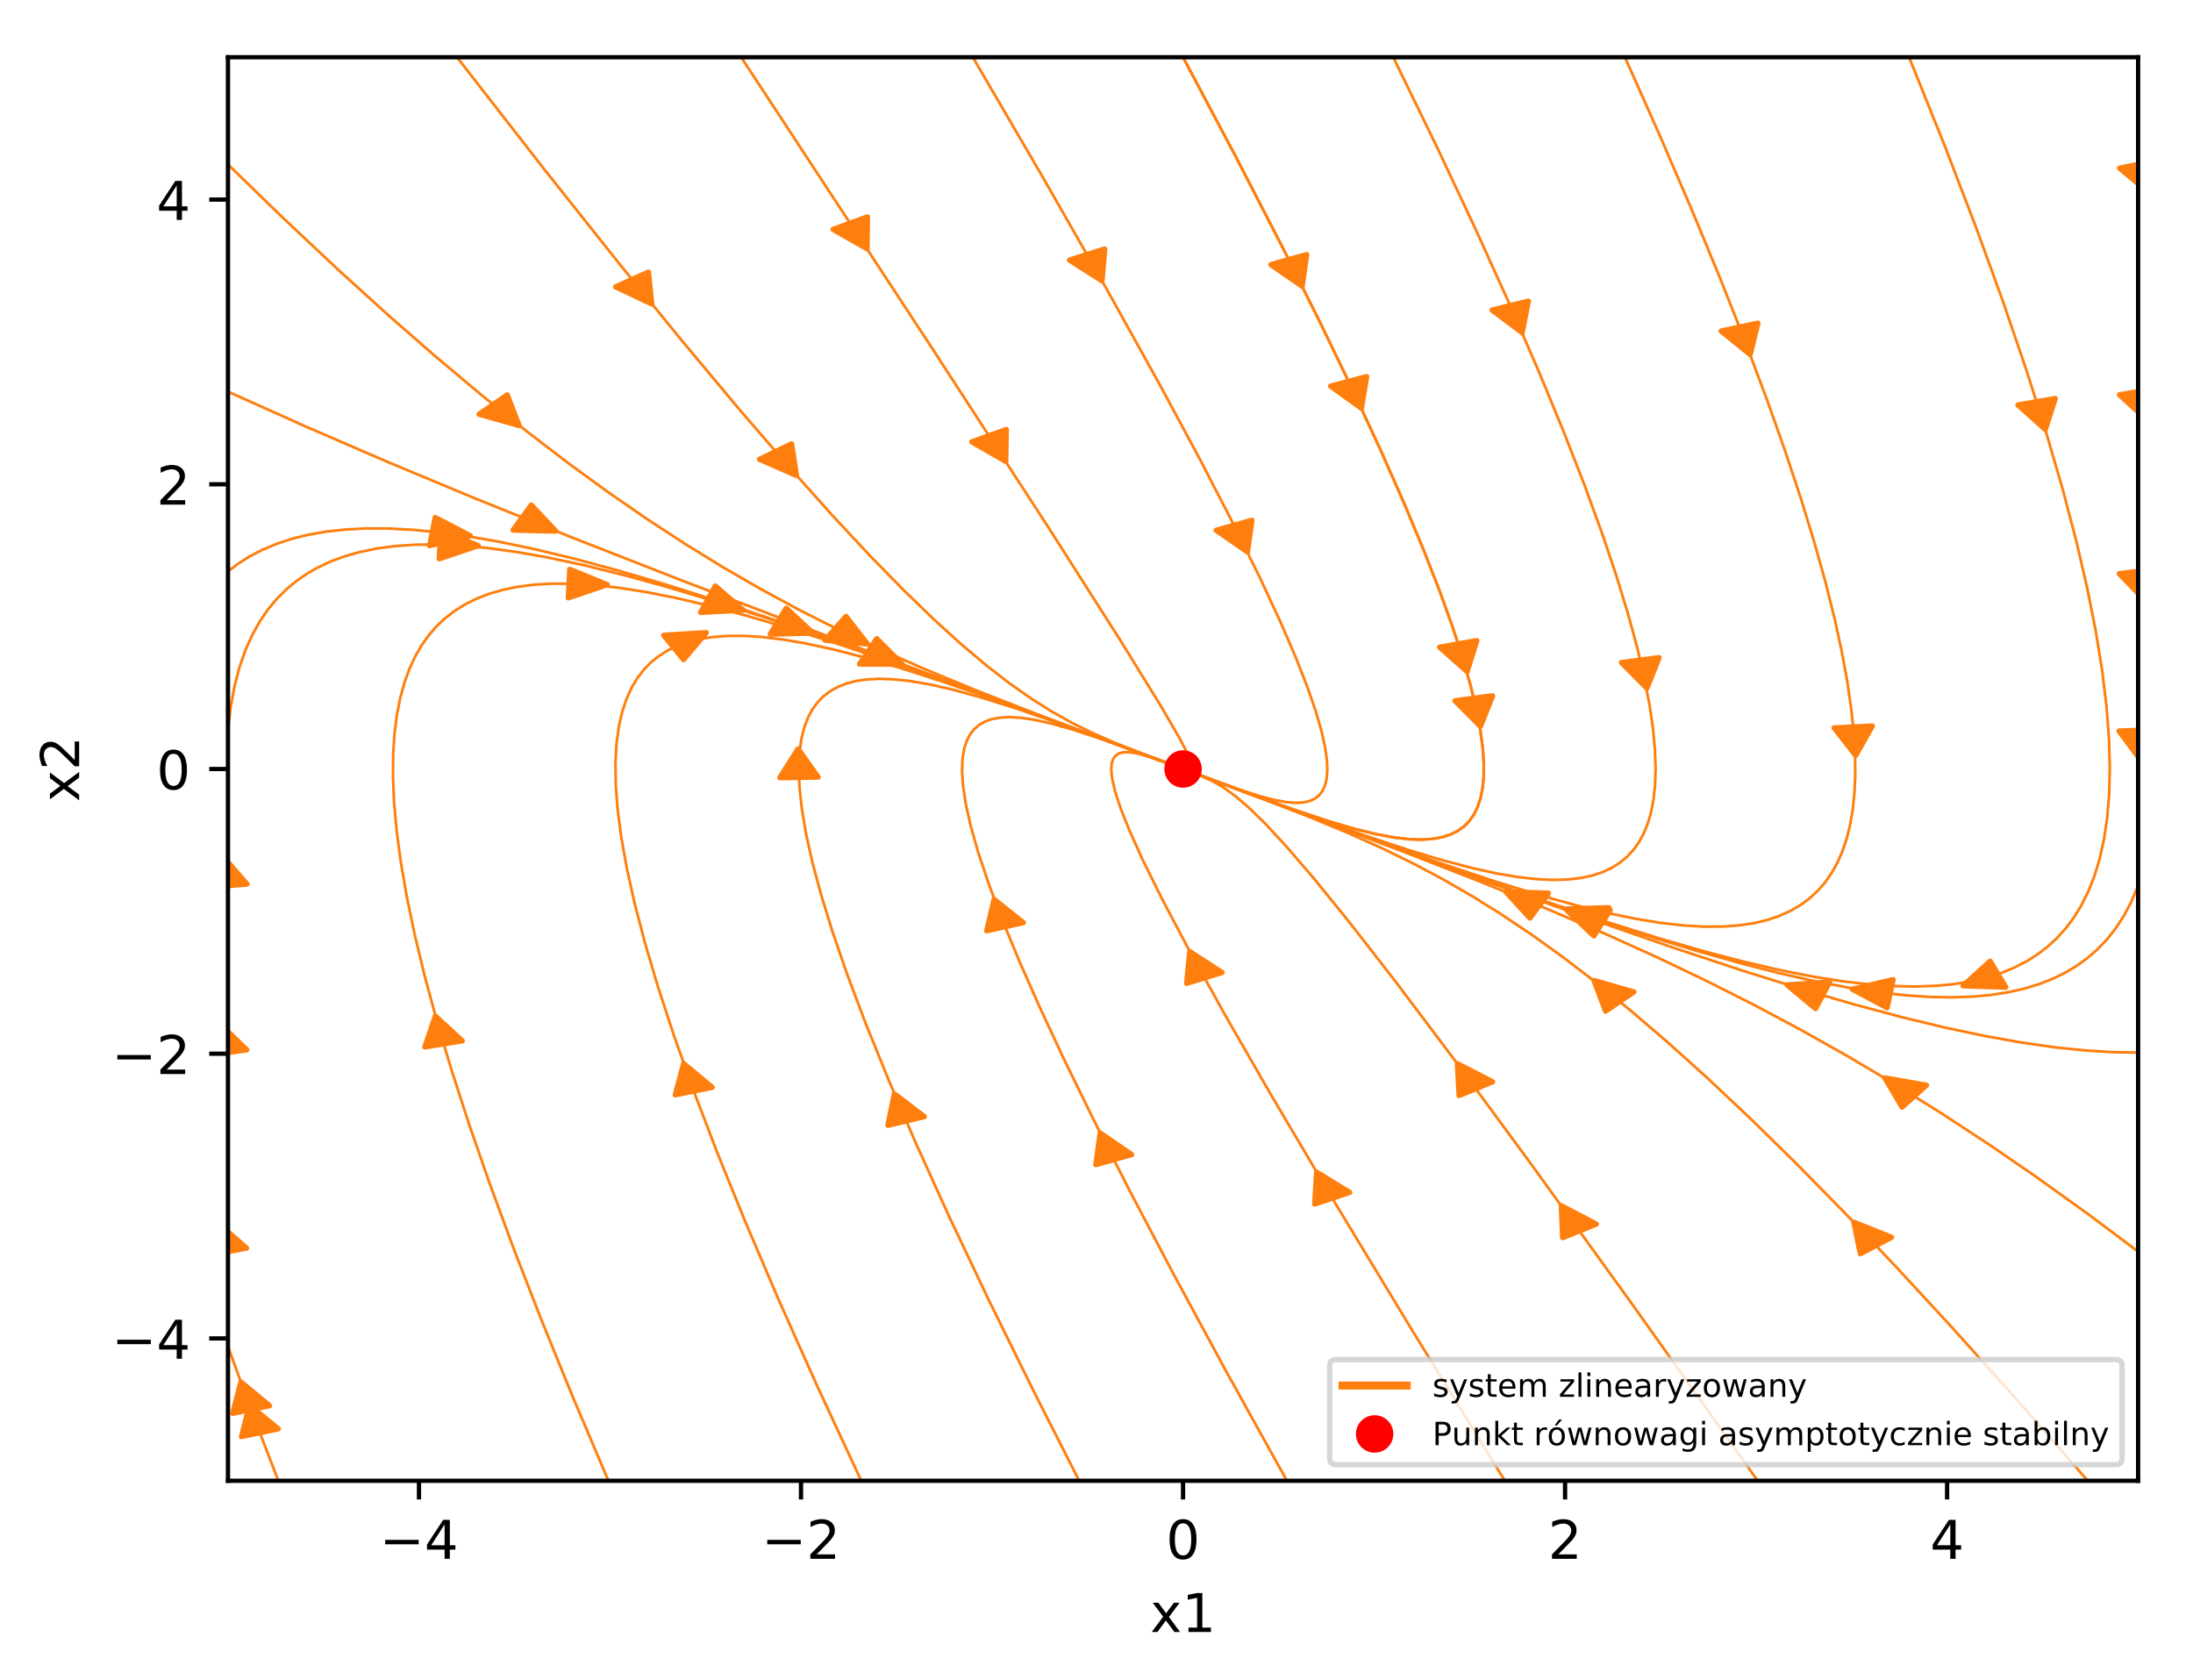 <?xml version="1.0" encoding="utf-8" standalone="no"?>
<!DOCTYPE svg PUBLIC "-//W3C//DTD SVG 1.1//EN"
  "http://www.w3.org/Graphics/SVG/1.1/DTD/svg11.dtd">
<!-- Created with matplotlib (http://matplotlib.org/) -->
<svg height="314pt" version="1.1" viewBox="0 0 410 314" width="410pt" xmlns="http://www.w3.org/2000/svg" xmlns:xlink="http://www.w3.org/1999/xlink">
 <defs>
  <style type="text/css">
*{stroke-linecap:butt;stroke-linejoin:round;}
  </style>
 </defs>
 <g id="figure_1">
  <g id="patch_1">
   <path d="M 0 314.368 
L 410.44 314.368 
L 410.44 0 
L 0 0 
z
" style="fill:#ffffff;"/>
  </g>
  <g id="axes_1">
   <g id="patch_2">
    <path d="M 42.62 276.812 
L 399.74 276.812 
L 399.74 10.7 
L 42.62 10.7 
z
" style="fill:#ffffff;"/>
   </g>
   <g id="patch_3">
    <path clip-path="url(#p0f5504960f)" d="M 243.456 53.511 
L 237.601 49.465 
L 240.927 48.533 
L 240.96 48.521 
L 240.961 48.524 
L 244.287 47.593 
z
" style="fill:#ff7f0e;stroke:#ff7f0e;stroke-linejoin:miter;"/>
   </g>
   <g id="patch_4">
    <path clip-path="url(#p0f5504960f)" d="M 274.291 125.548 
L 269.156 120.991 
L 272.612 120.375 
L 272.646 120.368 
L 272.647 120.369 
L 276.102 119.753 
z
" style="fill:#ff7f0e;stroke:#ff7f0e;stroke-linejoin:miter;"/>
   </g>
   <g id="patch_5">
    <path clip-path="url(#p0f5504960f)" d="M 284.578 62.184 
L 278.954 57.96 
L 282.329 57.133 
L 282.362 57.122 
L 282.363 57.124 
L 285.738 56.297 
z
" style="fill:#ff7f0e;stroke:#ff7f0e;stroke-linejoin:miter;"/>
   </g>
   <g id="patch_6">
    <path clip-path="url(#p0f5504960f)" d="M 307.897 128.646 
L 303.15 123.861 
L 306.65 123.405 
L 306.685 123.399 
L 306.685 123.401 
L 310.186 122.945 
z
" style="fill:#ff7f0e;stroke:#ff7f0e;stroke-linejoin:miter;"/>
   </g>
   <g id="patch_7">
    <path clip-path="url(#p0f5504960f)" d="M 327.205 66.263 
L 321.791 61.889 
L 325.205 61.154 
L 325.238 61.144 
L 325.239 61.147 
L 328.653 60.412 
z
" style="fill:#ff7f0e;stroke:#ff7f0e;stroke-linejoin:miter;"/>
   </g>
   <g id="patch_8">
    <path clip-path="url(#p0f5504960f)" d="M 346.939 141.214 
L 342.91 136.077 
L 346.456 135.904 
L 346.492 135.901 
L 346.492 135.902 
L 350.037 135.73 
z
" style="fill:#ff7f0e;stroke:#ff7f0e;stroke-linejoin:miter;"/>
   </g>
   <g id="patch_9">
    <path clip-path="url(#p0f5504960f)" d="M 382.391 80.285 
L 377.287 75.709 
L 380.747 75.106 
L 380.781 75.097 
L 380.781 75.1 
L 384.241 74.497 
z
" style="fill:#ff7f0e;stroke:#ff7f0e;stroke-linejoin:miter;"/>
   </g>
   <g id="patch_10">
    <path clip-path="url(#p0f5504960f)" d="M 367.016 184.287 
L 372.072 179.682 
L 373.526 182.098 
L 373.541 182.122 
L 373.541 182.122 
L 374.994 184.538 
z
" style="fill:#ff7f0e;stroke:#ff7f0e;stroke-linejoin:miter;"/>
   </g>
   <g id="patch_11">
    <path clip-path="url(#p0f5504960f)" d="M 401.603 35.88 
L 396.294 31.435 
L 399.725 30.745 
L 399.758 30.734 
L 399.759 30.738 
L 403.19 30.048 
z
" style="fill:#ff7f0e;stroke:#ff7f0e;stroke-linejoin:miter;"/>
   </g>
   <g id="patch_12">
    <path clip-path="url(#p0f5504960f)" d="M 401.313 78.409 
L 396.258 73.803 
L 399.724 73.22 
L 399.758 73.211 
L 399.759 73.214 
L 403.225 72.632 
z
" style="fill:#ff7f0e;stroke:#ff7f0e;stroke-linejoin:miter;"/>
   </g>
   <g id="patch_13">
    <path clip-path="url(#p0f5504960f)" d="M 400.875 112.07 
L 396.215 107.238 
L 399.723 106.818 
L 399.758 106.811 
L 399.758 106.813 
L 403.267 106.393 
z
" style="fill:#ff7f0e;stroke:#ff7f0e;stroke-linejoin:miter;"/>
   </g>
   <g id="patch_14">
    <path clip-path="url(#p0f5504960f)" d="M 400.049 141.861 
L 396.173 136.659 
L 399.723 136.544 
L 399.758 136.541 
L 399.758 136.543 
L 403.308 136.428 
z
" style="fill:#ff7f0e;stroke:#ff7f0e;stroke-linejoin:miter;"/>
   </g>
   <g id="patch_15">
    <path clip-path="url(#p0f5504960f)" d="M 346.311 184.929 
L 353.924 183.133 
L 353.369 185.748 
L 353.364 185.774 
L 353.363 185.774 
L 352.808 188.39 
z
" style="fill:#ff7f0e;stroke:#ff7f0e;stroke-linejoin:miter;"/>
   </g>
   <g id="patch_16">
    <path clip-path="url(#p0f5504960f)" d="M 292.796 169.94 
L 300.774 169.683 
L 299.324 172.1 
L 299.31 172.124 
L 299.309 172.124 
L 297.859 174.541 
z
" style="fill:#ff7f0e;stroke:#ff7f0e;stroke-linejoin:miter;"/>
   </g>
   <g id="patch_17">
    <path clip-path="url(#p0f5504960f)" d="M 334.103 184.114 
L 342.058 183.595 
L 340.752 186.058 
L 340.739 186.083 
L 340.739 186.082 
L 339.433 188.545 
z
" style="fill:#ff7f0e;stroke:#ff7f0e;stroke-linejoin:miter;"/>
   </g>
   <g id="patch_18">
    <path clip-path="url(#p0f5504960f)" d="M 293.057 170.274 
L 301.04 170.144 
L 299.521 172.537 
L 299.506 172.562 
L 299.506 172.561 
L 297.986 174.955 
z
" style="fill:#ff7f0e;stroke:#ff7f0e;stroke-linejoin:miter;"/>
   </g>
   <g id="patch_19">
    <path clip-path="url(#p0f5504960f)" d="M 352.399 201.512 
L 360.174 202.871 
L 357.9 204.906 
L 357.878 204.927 
L 357.877 204.927 
L 355.604 206.962 
z
" style="fill:#ff7f0e;stroke:#ff7f0e;stroke-linejoin:miter;"/>
   </g>
   <g id="patch_20">
    <path clip-path="url(#p0f5504960f)" d="M 281.522 166.704 
L 289.5 166.968 
L 287.771 169.281 
L 287.754 169.305 
L 287.754 169.305 
L 286.026 171.618 
z
" style="fill:#ff7f0e;stroke:#ff7f0e;stroke-linejoin:miter;"/>
   </g>
   <g id="patch_21">
    <path clip-path="url(#p0f5504960f)" d="M 346.604 228.491 
L 353.644 231.3 
L 350.743 232.829 
L 350.715 232.845 
L 350.714 232.844 
L 347.813 234.373 
z
" style="fill:#ff7f0e;stroke:#ff7f0e;stroke-linejoin:miter;"/>
   </g>
   <g id="patch_22">
    <path clip-path="url(#p0f5504960f)" d="M 298.011 183.292 
L 305.461 185.435 
L 302.834 187.218 
L 302.808 187.236 
L 302.808 187.236 
L 300.181 189.019 
z
" style="fill:#ff7f0e;stroke:#ff7f0e;stroke-linejoin:miter;"/>
   </g>
   <g id="patch_23">
    <path clip-path="url(#p0f5504960f)" d="M 291.915 225.409 
L 298.443 228.836 
L 295.314 230.09 
L 295.283 230.104 
L 295.282 230.103 
L 292.153 231.357 
z
" style="fill:#ff7f0e;stroke:#ff7f0e;stroke-linejoin:miter;"/>
   </g>
   <g id="patch_24">
    <path clip-path="url(#p0f5504960f)" d="M 272.478 198.855 
L 279.051 202.233 
L 275.939 203.51 
L 275.908 203.524 
L 275.907 203.523 
L 272.795 204.8 
z
" style="fill:#ff7f0e;stroke:#ff7f0e;stroke-linejoin:miter;"/>
   </g>
   <g id="patch_25">
    <path clip-path="url(#p0f5504960f)" d="M 246.155 219.127 
L 252.325 222.905 
L 249.079 223.983 
L 249.048 223.995 
L 249.046 223.994 
L 245.801 225.072 
z
" style="fill:#ff7f0e;stroke:#ff7f0e;stroke-linejoin:miter;"/>
   </g>
   <g id="patch_26">
    <path clip-path="url(#p0f5504960f)" d="M 222.439 177.889 
L 228.461 181.797 
L 225.176 182.805 
L 225.143 182.816 
L 225.143 182.815 
L 221.857 183.824 
z
" style="fill:#ff7f0e;stroke:#ff7f0e;stroke-linejoin:miter;"/>
   </g>
   <g id="patch_27">
    <path clip-path="url(#p0f5504960f)" d="M 205.689 211.804 
L 211.559 215.838 
L 208.236 216.777 
L 208.204 216.788 
L 208.203 216.786 
L 204.88 217.724 
z
" style="fill:#ff7f0e;stroke:#ff7f0e;stroke-linejoin:miter;"/>
   </g>
   <g id="patch_28">
    <path clip-path="url(#p0f5504960f)" d="M 185.861 168.136 
L 191.321 172.478 
L 187.915 173.233 
L 187.881 173.242 
L 187.881 173.241 
L 184.475 173.996 
z
" style="fill:#ff7f0e;stroke:#ff7f0e;stroke-linejoin:miter;"/>
   </g>
   <g id="patch_29">
    <path clip-path="url(#p0f5504960f)" d="M 167.212 204.489 
L 172.803 208.738 
L 169.421 209.55 
L 169.388 209.561 
L 169.387 209.559 
L 166.005 210.371 
z
" style="fill:#ff7f0e;stroke:#ff7f0e;stroke-linejoin:miter;"/>
   </g>
   <g id="patch_30">
    <path clip-path="url(#p0f5504960f)" d="M 149.208 140.004 
L 152.94 145.264 
L 149.387 145.324 
L 149.352 145.325 
L 149.352 145.325 
L 145.799 145.385 
z
" style="fill:#ff7f0e;stroke:#ff7f0e;stroke-linejoin:miter;"/>
   </g>
   <g id="patch_31">
    <path clip-path="url(#p0f5504960f)" d="M 127.816 198.834 
L 133.144 203.267 
L 129.717 203.965 
L 129.683 203.974 
L 129.682 203.972 
L 126.255 204.67 
z
" style="fill:#ff7f0e;stroke:#ff7f0e;stroke-linejoin:miter;"/>
   </g>
   <g id="patch_32">
    <path clip-path="url(#p0f5504960f)" d="M 132.044 118.266 
L 127.8 123.307 
L 125.952 121.045 
L 125.933 121.023 
L 125.933 121.023 
L 124.086 118.761 
z
" style="fill:#ff7f0e;stroke:#ff7f0e;stroke-linejoin:miter;"/>
   </g>
   <g id="patch_33">
    <path clip-path="url(#p0f5504960f)" d="M 81.397 189.948 
L 86.416 194.575 
L 82.946 195.143 
L 82.912 195.151 
L 82.911 195.149 
L 79.44 195.717 
z
" style="fill:#ff7f0e;stroke:#ff7f0e;stroke-linejoin:miter;"/>
   </g>
   <g id="patch_34">
    <path clip-path="url(#p0f5504960f)" d="M 113.528 109.295 
L 106.261 111.762 
L 106.389 109.116 
L 106.39 109.089 
L 106.391 109.089 
L 106.519 106.443 
z
" style="fill:#ff7f0e;stroke:#ff7f0e;stroke-linejoin:miter;"/>
   </g>
   <g id="patch_35">
    <path clip-path="url(#p0f5504960f)" d="M 46.656 262.71 
L 52.026 267.114 
L 48.605 267.83 
L 48.572 267.842 
L 48.571 267.838 
L 45.15 268.554 
z
" style="fill:#ff7f0e;stroke:#ff7f0e;stroke-linejoin:miter;"/>
   </g>
   <g id="patch_36">
    <path clip-path="url(#p0f5504960f)" d="M 45.044 258.365 
L 50.393 262.783 
L 46.969 263.49 
L 46.936 263.502 
L 46.934 263.498 
L 43.51 264.205 
z
" style="fill:#ff7f0e;stroke:#ff7f0e;stroke-linejoin:miter;"/>
   </g>
   <g id="patch_37">
    <path clip-path="url(#p0f5504960f)" d="M 40.891 228.803 
L 46.084 233.323 
L 42.636 233.963 
L 42.603 233.973 
L 42.602 233.97 
L 39.154 234.611 
z
" style="fill:#ff7f0e;stroke:#ff7f0e;stroke-linejoin:miter;"/>
   </g>
   <g id="patch_38">
    <path clip-path="url(#p0f5504960f)" d="M 41.24 191.546 
L 46.124 196.254 
L 42.637 196.765 
L 42.603 196.773 
L 42.602 196.77 
L 39.116 197.282 
z
" style="fill:#ff7f0e;stroke:#ff7f0e;stroke-linejoin:miter;"/>
   </g>
   <g id="patch_39">
    <path clip-path="url(#p0f5504960f)" d="M 41.82 160.279 
L 46.169 165.27 
L 42.638 165.566 
L 42.603 165.571 
L 42.602 165.569 
L 39.071 165.865 
z
" style="fill:#ff7f0e;stroke:#ff7f0e;stroke-linejoin:miter;"/>
   </g>
   <g id="patch_40">
    <path clip-path="url(#p0f5504960f)" d="M 89.399 101.999 
L 82.129 104.461 
L 82.261 101.815 
L 82.261 101.788 
L 82.262 101.788 
L 82.394 99.142 
z
" style="fill:#ff7f0e;stroke:#ff7f0e;stroke-linejoin:miter;"/>
   </g>
   <g id="patch_41">
    <path clip-path="url(#p0f5504960f)" d="M 138.96 114.06 
L 130.994 114.476 
L 132.357 112.031 
L 132.37 112.006 
L 132.37 112.006 
L 133.734 109.561 
z
" style="fill:#ff7f0e;stroke:#ff7f0e;stroke-linejoin:miter;"/>
   </g>
   <g id="patch_42">
    <path clip-path="url(#p0f5504960f)" d="M 87.918 100.15 
L 80.332 102.008 
L 80.849 99.388 
L 80.854 99.362 
L 80.854 99.362 
L 81.371 96.742 
z
" style="fill:#ff7f0e;stroke:#ff7f0e;stroke-linejoin:miter;"/>
   </g>
   <g id="patch_43">
    <path clip-path="url(#p0f5504960f)" d="M 151.991 118.346 
L 144.01 118.542 
L 145.494 116.136 
L 145.509 116.111 
L 145.509 116.111 
L 146.993 113.706 
z
" style="fill:#ff7f0e;stroke:#ff7f0e;stroke-linejoin:miter;"/>
   </g>
   <g id="patch_44">
    <path clip-path="url(#p0f5504960f)" d="M 103.911 99.285 
L 95.93 99.093 
L 97.621 96.765 
L 97.637 96.741 
L 97.638 96.741 
L 99.328 94.412 
z
" style="fill:#ff7f0e;stroke:#ff7f0e;stroke-linejoin:miter;"/>
   </g>
   <g id="patch_45">
    <path clip-path="url(#p0f5504960f)" d="M 168.684 124.168 
L 160.698 124.146 
L 162.299 121.782 
L 162.315 121.758 
L 162.315 121.758 
L 163.916 119.394 
z
" style="fill:#ff7f0e;stroke:#ff7f0e;stroke-linejoin:miter;"/>
   </g>
   <g id="patch_46">
    <path clip-path="url(#p0f5504960f)" d="M 97.039 79.547 
L 89.574 77.433 
L 92.189 75.64 
L 92.214 75.621 
L 92.215 75.622 
L 94.83 73.829 
z
" style="fill:#ff7f0e;stroke:#ff7f0e;stroke-linejoin:miter;"/>
   </g>
   <g id="patch_47">
    <path clip-path="url(#p0f5504960f)" d="M 162.172 120.38 
L 154.243 119.676 
L 156.196 117.465 
L 156.215 117.442 
L 156.216 117.442 
L 158.169 115.231 
z
" style="fill:#ff7f0e;stroke:#ff7f0e;stroke-linejoin:miter;"/>
   </g>
   <g id="patch_48">
    <path clip-path="url(#p0f5504960f)" d="M 121.851 56.812 
L 115.106 53.627 
L 118.149 52.26 
L 118.178 52.245 
L 118.179 52.246 
L 121.223 50.88 
z
" style="fill:#ff7f0e;stroke:#ff7f0e;stroke-linejoin:miter;"/>
   </g>
   <g id="patch_49">
    <path clip-path="url(#p0f5504960f)" d="M 148.89 88.882 
L 142.006 85.866 
L 144.987 84.425 
L 145.016 84.409 
L 145.017 84.41 
L 147.998 82.969 
z
" style="fill:#ff7f0e;stroke:#ff7f0e;stroke-linejoin:miter;"/>
   </g>
   <g id="patch_50">
    <path clip-path="url(#p0f5504960f)" d="M 162.097 46.497 
L 155.753 42.884 
L 158.945 41.721 
L 158.976 41.707 
L 158.977 41.709 
L 162.17 40.547 
z
" style="fill:#ff7f0e;stroke:#ff7f0e;stroke-linejoin:miter;"/>
   </g>
   <g id="patch_51">
    <path clip-path="url(#p0f5504960f)" d="M 188.025 86.238 
L 181.7 82.607 
L 184.898 81.453 
L 184.93 81.44 
L 184.931 81.442 
L 188.129 80.289 
z
" style="fill:#ff7f0e;stroke:#ff7f0e;stroke-linejoin:miter;"/>
   </g>
   <g id="patch_52">
    <path clip-path="url(#p0f5504960f)" d="M 206.027 52.483 
L 199.955 48.618 
L 203.228 47.587 
L 203.26 47.574 
L 203.261 47.576 
L 206.534 46.545 
z
" style="fill:#ff7f0e;stroke:#ff7f0e;stroke-linejoin:miter;"/>
   </g>
   <g id="patch_53">
    <path clip-path="url(#p0f5504960f)" d="M 233.226 103.177 
L 227.372 99.13 
L 230.698 98.199 
L 230.731 98.188 
L 230.732 98.189 
L 234.058 97.259 
z
" style="fill:#ff7f0e;stroke:#ff7f0e;stroke-linejoin:miter;"/>
   </g>
   <g id="patch_54">
    <path clip-path="url(#p0f5504960f)" d="M 254.523 76.315 
L 248.775 72.184 
L 252.125 71.302 
L 252.157 71.291 
L 252.158 71.293 
L 255.508 70.41 
z
" style="fill:#ff7f0e;stroke:#ff7f0e;stroke-linejoin:miter;"/>
   </g>
   <g id="patch_55">
    <path clip-path="url(#p0f5504960f)" d="M 276.783 135.777 
L 272.022 130.999 
L 275.522 130.538 
L 275.557 130.533 
L 275.557 130.533 
L 279.056 130.072 
z
" style="fill:#ff7f0e;stroke:#ff7f0e;stroke-linejoin:miter;"/>
   </g>
   <g id="matplotlib.axis_1">
    <g id="xtick_1">
     <g id="line2d_1">
      <defs>
       <path d="M 0 0 
L 0 3.5 
" id="mf9d255f451" style="stroke:#000000;stroke-width:0.8;"/>
      </defs>
      <g>
       <use style="stroke:#000000;stroke-width:0.8;" x="78.332" xlink:href="#mf9d255f451" y="276.812"/>
      </g>
     </g>
     <g id="text_1">
      <!-- −4 -->
      <defs>
       <path d="M 10.594 35.5 
L 73.188 35.5 
L 73.188 27.203 
L 10.594 27.203 
z
" id="DejaVuSans-2212"/>
       <path d="M 37.797 64.312 
L 12.891 25.391 
L 37.797 25.391 
z
M 35.203 72.906 
L 47.609 72.906 
L 47.609 25.391 
L 58.016 25.391 
L 58.016 17.188 
L 47.609 17.188 
L 47.609 0 
L 37.797 0 
L 37.797 17.188 
L 4.891 17.188 
L 4.891 26.703 
z
" id="DejaVuSans-34"/>
      </defs>
      <g transform="translate(70.961 291.41)scale(0.1 -0.1)">
       <use xlink:href="#DejaVuSans-2212"/>
       <use x="83.789" xlink:href="#DejaVuSans-34"/>
      </g>
     </g>
    </g>
    <g id="xtick_2">
     <g id="line2d_2">
      <g>
       <use style="stroke:#000000;stroke-width:0.8;" x="149.756" xlink:href="#mf9d255f451" y="276.812"/>
      </g>
     </g>
     <g id="text_2">
      <!-- −2 -->
      <defs>
       <path d="M 19.188 8.297 
L 53.609 8.297 
L 53.609 0 
L 7.328 0 
L 7.328 8.297 
Q 12.938 14.109 22.625 23.891 
Q 32.328 33.688 34.812 36.531 
Q 39.547 41.844 41.422 45.531 
Q 43.312 49.219 43.312 52.781 
Q 43.312 58.594 39.234 62.25 
Q 35.156 65.922 28.609 65.922 
Q 23.969 65.922 18.812 64.312 
Q 13.672 62.703 7.812 59.422 
L 7.812 69.391 
Q 13.766 71.781 18.938 73 
Q 24.125 74.219 28.422 74.219 
Q 39.75 74.219 46.484 68.547 
Q 53.219 62.891 53.219 53.422 
Q 53.219 48.922 51.531 44.891 
Q 49.859 40.875 45.406 35.406 
Q 44.188 33.984 37.641 27.219 
Q 31.109 20.453 19.188 8.297 
" id="DejaVuSans-32"/>
      </defs>
      <g transform="translate(142.385 291.41)scale(0.1 -0.1)">
       <use xlink:href="#DejaVuSans-2212"/>
       <use x="83.789" xlink:href="#DejaVuSans-32"/>
      </g>
     </g>
    </g>
    <g id="xtick_3">
     <g id="line2d_3">
      <g>
       <use style="stroke:#000000;stroke-width:0.8;" x="221.18" xlink:href="#mf9d255f451" y="276.812"/>
      </g>
     </g>
     <g id="text_3">
      <!-- 0 -->
      <defs>
       <path d="M 31.781 66.406 
Q 24.172 66.406 20.328 58.906 
Q 16.5 51.422 16.5 36.375 
Q 16.5 21.391 20.328 13.891 
Q 24.172 6.391 31.781 6.391 
Q 39.453 6.391 43.281 13.891 
Q 47.125 21.391 47.125 36.375 
Q 47.125 51.422 43.281 58.906 
Q 39.453 66.406 31.781 66.406 
M 31.781 74.219 
Q 44.047 74.219 50.516 64.516 
Q 56.984 54.828 56.984 36.375 
Q 56.984 17.969 50.516 8.266 
Q 44.047 -1.422 31.781 -1.422 
Q 19.531 -1.422 13.062 8.266 
Q 6.594 17.969 6.594 36.375 
Q 6.594 54.828 13.062 64.516 
Q 19.531 74.219 31.781 74.219 
" id="DejaVuSans-30"/>
      </defs>
      <g transform="translate(217.999 291.41)scale(0.1 -0.1)">
       <use xlink:href="#DejaVuSans-30"/>
      </g>
     </g>
    </g>
    <g id="xtick_4">
     <g id="line2d_4">
      <g>
       <use style="stroke:#000000;stroke-width:0.8;" x="292.604" xlink:href="#mf9d255f451" y="276.812"/>
      </g>
     </g>
     <g id="text_4">
      <!-- 2 -->
      <g transform="translate(289.423 291.41)scale(0.1 -0.1)">
       <use xlink:href="#DejaVuSans-32"/>
      </g>
     </g>
    </g>
    <g id="xtick_5">
     <g id="line2d_5">
      <g>
       <use style="stroke:#000000;stroke-width:0.8;" x="364.028" xlink:href="#mf9d255f451" y="276.812"/>
      </g>
     </g>
     <g id="text_5">
      <!-- 4 -->
      <g transform="translate(360.847 291.41)scale(0.1 -0.1)">
       <use xlink:href="#DejaVuSans-34"/>
      </g>
     </g>
    </g>
    <g id="text_6">
     <!-- x1 -->
     <defs>
      <path d="M 54.891 54.688 
L 35.109 28.078 
L 55.906 0 
L 45.312 0 
L 29.391 21.484 
L 13.484 0 
L 2.875 0 
L 24.125 28.609 
L 4.688 54.688 
L 15.281 54.688 
L 29.781 35.203 
L 44.281 54.688 
z
" id="DejaVuSans-78"/>
      <path d="M 12.406 8.297 
L 28.516 8.297 
L 28.516 63.922 
L 10.984 60.406 
L 10.984 69.391 
L 28.422 72.906 
L 38.281 72.906 
L 38.281 8.297 
L 54.391 8.297 
L 54.391 0 
L 12.406 0 
z
" id="DejaVuSans-31"/>
     </defs>
     <g transform="translate(215.04 305.089)scale(0.1 -0.1)">
      <use xlink:href="#DejaVuSans-78"/>
      <use x="59.18" xlink:href="#DejaVuSans-31"/>
     </g>
    </g>
   </g>
   <g id="matplotlib.axis_2">
    <g id="ytick_1">
     <g id="line2d_6">
      <defs>
       <path d="M 0 0 
L -3.5 0 
" id="m2db01317f4" style="stroke:#000000;stroke-width:0.8;"/>
      </defs>
      <g>
       <use style="stroke:#000000;stroke-width:0.8;" x="42.62" xlink:href="#m2db01317f4" y="250.201"/>
      </g>
     </g>
     <g id="text_7">
      <!-- −4 -->
      <g transform="translate(20.878 254)scale(0.1 -0.1)">
       <use xlink:href="#DejaVuSans-2212"/>
       <use x="83.789" xlink:href="#DejaVuSans-34"/>
      </g>
     </g>
    </g>
    <g id="ytick_2">
     <g id="line2d_7">
      <g>
       <use style="stroke:#000000;stroke-width:0.8;" x="42.62" xlink:href="#m2db01317f4" y="196.978"/>
      </g>
     </g>
     <g id="text_8">
      <!-- −2 -->
      <g transform="translate(20.878 200.778)scale(0.1 -0.1)">
       <use xlink:href="#DejaVuSans-2212"/>
       <use x="83.789" xlink:href="#DejaVuSans-32"/>
      </g>
     </g>
    </g>
    <g id="ytick_3">
     <g id="line2d_8">
      <g>
       <use style="stroke:#000000;stroke-width:0.8;" x="42.62" xlink:href="#m2db01317f4" y="143.756"/>
      </g>
     </g>
     <g id="text_9">
      <!-- 0 -->
      <g transform="translate(29.258 147.555)scale(0.1 -0.1)">
       <use xlink:href="#DejaVuSans-30"/>
      </g>
     </g>
    </g>
    <g id="ytick_4">
     <g id="line2d_9">
      <g>
       <use style="stroke:#000000;stroke-width:0.8;" x="42.62" xlink:href="#m2db01317f4" y="90.534"/>
      </g>
     </g>
     <g id="text_10">
      <!-- 2 -->
      <g transform="translate(29.258 94.333)scale(0.1 -0.1)">
       <use xlink:href="#DejaVuSans-32"/>
      </g>
     </g>
    </g>
    <g id="ytick_5">
     <g id="line2d_10">
      <g>
       <use style="stroke:#000000;stroke-width:0.8;" x="42.62" xlink:href="#m2db01317f4" y="37.311"/>
      </g>
     </g>
     <g id="text_11">
      <!-- 4 -->
      <g transform="translate(29.258 41.11)scale(0.1 -0.1)">
       <use xlink:href="#DejaVuSans-34"/>
      </g>
     </g>
    </g>
    <g id="text_12">
     <!-- x2 -->
     <g transform="translate(14.798 149.897)rotate(-90)scale(0.1 -0.1)">
      <use xlink:href="#DejaVuSans-78"/>
      <use x="59.18" xlink:href="#DejaVuSans-32"/>
     </g>
    </g>
   </g>
   <g id="line2d_11">
    <path clip-path="url(#p0f5504960f)" d="M 221.18 10.7 
L 231.123 29.45 
L 239.648 45.971 
L 246.923 60.517 
L 253.099 73.316 
L 258.309 84.567 
L 262.668 94.448 
L 266.282 103.118 
L 269.241 110.716 
L 271.628 117.367 
L 273.513 123.179 
L 274.961 128.25 
L 276.028 132.666 
L 276.763 136.505 
L 277.209 139.833 
L 277.406 142.711 
L 277.388 145.191 
L 277.185 147.321 
L 276.822 149.142 
L 276.23 150.926 
L 275.485 152.392 
L 274.616 153.583 
L 273.646 154.539 
L 272.441 155.386 
L 271.157 156.012 
L 269.645 156.497 
L 267.912 156.815 
L 265.795 156.955 
L 263.495 156.882 
L 260.707 156.566 
L 257.348 155.946 
L 253.415 154.987 
L 248.479 153.54 
L 242.167 151.444 
L 232.81 148.077 
L 221.18 143.756 
L 221.18 143.756 
" style="fill:none;stroke:#ff7f0e;stroke-linecap:square;stroke-width:0.5;"/>
   </g>
   <g id="line2d_12">
    <path clip-path="url(#p0f5504960f)" d="M 260.484 10.7 
L 268.826 27.864 
L 276.076 43.283 
L 282.345 57.126 
L 287.733 69.546 
L 292.332 80.681 
L 296.224 90.656 
L 299.482 99.584 
L 302.173 107.566 
L 304.358 114.696 
L 306.09 121.056 
L 307.419 126.722 
L 308.39 131.762 
L 309.042 136.239 
L 309.41 140.206 
L 309.528 143.716 
L 309.425 146.814 
L 309.126 149.541 
L 308.656 151.933 
L 308.035 154.025 
L 307.284 155.847 
L 306.418 157.427 
L 305.454 158.789 
L 304.186 160.167 
L 302.818 161.299 
L 301.367 162.214 
L 299.592 163.044 
L 297.75 163.655 
L 295.586 164.125 
L 293.107 164.412 
L 290.327 164.49 
L 287.274 164.346 
L 283.714 163.943 
L 279.716 163.26 
L 275.124 162.246 
L 269.638 160.795 
L 263.172 158.844 
L 255.072 156.152 
L 244.224 152.293 
L 224.416 144.962 
L 221.18 143.756 
L 221.18 143.756 
" style="fill:none;stroke:#ff7f0e;stroke-linecap:square;stroke-width:0.5;"/>
   </g>
   <g id="line2d_13">
    <path clip-path="url(#p0f5504960f)" d="M 303.791 10.7 
L 310.522 25.805 
L 316.477 39.651 
L 321.72 52.338 
L 326.311 63.957 
L 330.304 74.592 
L 333.752 84.32 
L 336.7 93.213 
L 339.192 101.336 
L 341.267 108.751 
L 342.962 115.514 
L 344.31 121.676 
L 345.342 127.285 
L 346.088 132.386 
L 346.572 137.018 
L 346.819 141.22 
L 346.851 145.026 
L 346.689 148.468 
L 346.351 151.575 
L 345.855 154.375 
L 345.216 156.892 
L 344.449 159.149 
L 343.568 161.168 
L 342.584 162.969 
L 341.227 164.939 
L 339.747 166.628 
L 338.163 168.065 
L 336.49 169.276 
L 334.743 170.285 
L 332.566 171.259 
L 330.32 172.005 
L 328.022 172.552 
L 325.295 172.975 
L 322.143 173.216 
L 318.582 173.233 
L 314.639 172.999 
L 310.356 172.504 
L 305.784 171.756 
L 300.621 170.692 
L 294.64 169.231 
L 287.73 167.306 
L 279.65 164.815 
L 270.004 161.601 
L 257.486 157.179 
L 238.629 150.251 
L 221.18 143.756 
L 221.18 143.756 
" style="fill:none;stroke:#ff7f0e;stroke-linecap:square;stroke-width:0.5;"/>
   </g>
   <g id="line2d_14">
    <path clip-path="url(#p0f5504960f)" d="M 356.918 10.7 
L 363.609 27.311 
L 369.445 42.519 
L 374.5 56.433 
L 378.841 69.156 
L 382.529 80.781 
L 385.62 91.397 
L 388.167 101.082 
L 390.217 109.91 
L 391.815 117.949 
L 393.001 125.263 
L 393.812 131.909 
L 394.284 137.941 
L 394.447 143.407 
L 394.33 148.354 
L 393.962 152.823 
L 393.365 156.853 
L 392.563 160.48 
L 391.576 163.735 
L 390.424 166.651 
L 389.124 169.255 
L 387.691 171.571 
L 386.142 173.625 
L 384.489 175.438 
L 382.745 177.031 
L 380.92 178.421 
L 379.026 179.626 
L 376.575 180.896 
L 374.047 181.929 
L 371.457 182.751 
L 368.286 183.492 
L 365.065 183.996 
L 361.811 184.295 
L 357.995 184.423 
L 353.633 184.321 
L 349.293 184.003 
L 344.464 183.437 
L 339.193 182.606 
L 333.031 181.403 
L 326.105 179.806 
L 318.574 177.833 
L 310.194 175.409 
L 300.491 172.37 
L 289.036 168.545 
L 274.735 163.521 
L 255.238 156.415 
L 221.18 143.756 
L 221.18 143.756 
" style="fill:none;stroke:#ff7f0e;stroke-linecap:square;stroke-width:0.5;"/>
   </g>
   <g id="line2d_15">
    <path clip-path="url(#p0f5504960f)" d="M 399.74 30.737 
L 401.229 34.847 
" style="fill:none;stroke:#ff7f0e;stroke-linecap:square;stroke-width:0.5;"/>
   </g>
   <g id="line2d_16">
    <path clip-path="url(#p0f5504960f)" d="M 399.74 73.214 
L 400.666 76.273 
" style="fill:none;stroke:#ff7f0e;stroke-linecap:square;stroke-width:0.5;"/>
   </g>
   <g id="line2d_17">
    <path clip-path="url(#p0f5504960f)" d="M 399.74 106.813 
L 400.221 109.041 
" style="fill:none;stroke:#ff7f0e;stroke-linecap:square;stroke-width:0.5;"/>
   </g>
   <g id="line2d_18">
    <path clip-path="url(#p0f5504960f)" d="M 399.74 136.542 
L 399.827 138.034 
" style="fill:none;stroke:#ff7f0e;stroke-linecap:square;stroke-width:0.5;"/>
   </g>
   <g id="line2d_19">
    <path clip-path="url(#p0f5504960f)" d="M 399.74 165.569 
L 398.488 168.541 
L 397.085 171.192 
L 395.548 173.548 
L 393.892 175.635 
L 392.13 177.475 
L 390.275 179.089 
L 388.34 180.495 
L 386.335 181.712 
L 383.743 182.99 
L 381.075 184.026 
L 378.344 184.845 
L 375.565 185.472 
L 372.183 186 
L 368.768 186.312 
L 364.762 186.444 
L 360.755 186.363 
L 356.195 186.053 
L 351.119 185.481 
L 345.575 184.627 
L 339.623 183.491 
L 332.822 181.963 
L 325.321 180.047 
L 316.844 177.647 
L 307.273 174.705 
L 295.961 170.986 
L 282.311 166.254 
L 264.588 159.859 
L 235.434 149.066 
L 221.18 143.756 
L 221.18 143.756 
" style="fill:none;stroke:#ff7f0e;stroke-linecap:square;stroke-width:0.5;"/>
   </g>
   <g id="line2d_20">
    <path clip-path="url(#p0f5504960f)" d="M 399.74 196.77 
L 394.763 196.681 
L 389.804 196.369 
L 384.185 195.785 
L 377.952 194.896 
L 371.168 193.686 
L 363.908 192.157 
L 355.635 190.168 
L 346.536 187.733 
L 336.826 184.901 
L 325.721 181.43 
L 312.852 177.168 
L 297.604 171.875 
L 278.219 164.899 
L 249.265 154.214 
L 221.18 143.756 
L 221.18 143.756 
" style="fill:none;stroke:#ff7f0e;stroke-linecap:square;stroke-width:0.5;"/>
   </g>
   <g id="line2d_21">
    <path clip-path="url(#p0f5504960f)" d="M 399.74 233.97 
L 390.436 227.001 
L 380.809 220.089 
L 371.964 214.017 
L 362.941 208.103 
L 353.87 202.446 
L 345.577 197.529 
L 336.645 192.501 
L 327.935 187.858 
L 318.964 183.331 
L 309.469 178.799 
L 299.788 174.427 
L 289.149 169.87 
L 277.134 164.973 
L 262.486 159.257 
L 241.445 151.313 
L 221.18 143.756 
L 221.18 143.756 
" style="fill:none;stroke:#ff7f0e;stroke-linecap:square;stroke-width:0.5;"/>
   </g>
   <g id="line2d_22">
    <path clip-path="url(#p0f5504960f)" d="M 390.321 276.812 
L 376.881 261.449 
L 364.975 248.189 
L 354.394 236.727 
L 344.958 226.803 
L 335.522 217.204 
L 327.159 209.007 
L 318.936 201.273 
L 311.668 194.741 
L 304.601 188.697 
L 298.352 183.632 
L 292.314 179.009 
L 286.538 174.853 
L 280.687 170.925 
L 275.231 167.524 
L 269.6 164.278 
L 263.998 161.307 
L 258.174 158.471 
L 251.79 155.614 
L 244.375 152.552 
L 234.498 148.735 
L 221.18 143.756 
L 221.18 143.756 
" style="fill:none;stroke:#ff7f0e;stroke-linecap:square;stroke-width:0.5;"/>
   </g>
   <g id="line2d_23">
    <path clip-path="url(#p0f5504960f)" d="M 328.616 276.812 
L 305.296 244.012 
L 286.684 218.205 
L 272.09 198.343 
L 260.817 183.375 
L 252.211 172.312 
L 245.692 164.281 
L 240.573 158.318 
L 236.62 154.048 
L 233.488 150.987 
L 230.967 148.826 
L 228.816 147.267 
L 226.819 146.092 
L 224.659 145.09 
L 221.18 143.756 
L 221.18 143.756 
" style="fill:none;stroke:#ff7f0e;stroke-linecap:square;stroke-width:0.5;"/>
   </g>
   <g id="line2d_24">
    <path clip-path="url(#p0f5504960f)" d="M 281.344 276.812 
L 263.874 248.453 
L 249.064 223.99 
L 237.746 204.87 
L 229.155 189.946 
L 222.234 177.473 
L 217.218 167.974 
L 213.651 160.763 
L 211.183 155.307 
L 209.543 151.199 
L 208.469 147.922 
L 207.921 145.544 
L 207.755 143.839 
L 207.859 142.636 
L 208.152 141.807 
L 208.574 141.254 
L 209.157 140.87 
L 209.925 140.652 
L 210.936 140.614 
L 212.334 140.802 
L 214.33 141.318 
L 217.523 142.402 
L 221.18 143.756 
L 221.18 143.756 
" style="fill:none;stroke:#ff7f0e;stroke-linecap:square;stroke-width:0.5;"/>
   </g>
   <g id="line2d_25">
    <path clip-path="url(#p0f5504960f)" d="M 240.6 276.812 
L 229.098 256.089 
L 219.407 238.188 
L 211.279 222.737 
L 204.501 209.412 
L 198.886 197.93 
L 194.273 188.049 
L 190.521 179.555 
L 187.509 172.264 
L 184.839 165.199 
L 182.864 159.291 
L 181.469 154.363 
L 180.557 150.267 
L 180.045 146.876 
L 179.865 144.082 
L 179.957 141.792 
L 180.272 139.929 
L 180.766 138.425 
L 181.406 137.225 
L 182.16 136.281 
L 183.114 135.473 
L 184.152 134.887 
L 185.373 134.449 
L 186.899 134.157 
L 188.715 134.058 
L 190.788 134.174 
L 193.315 134.541 
L 196.416 135.223 
L 200.379 136.337 
L 205.64 138.066 
L 213.802 141.012 
L 221.18 143.756 
L 221.18 143.756 
" style="fill:none;stroke:#ff7f0e;stroke-linecap:square;stroke-width:0.5;"/>
   </g>
   <g id="line2d_26">
    <path clip-path="url(#p0f5504960f)" d="M 201.761 276.812 
L 193.395 260.344 
L 184.73 242.762 
L 177.394 227.297 
L 171.227 213.708 
L 166.085 201.777 
L 161.843 191.315 
L 158.391 182.151 
L 155.629 174.135 
L 153.472 167.134 
L 151.841 161.03 
L 150.669 155.718 
L 149.896 151.107 
L 149.468 147.113 
L 149.34 143.665 
L 149.47 140.697 
L 149.822 138.152 
L 150.363 135.981 
L 151.065 134.138 
L 151.904 132.584 
L 152.857 131.284 
L 153.906 130.207 
L 155.228 129.195 
L 156.635 128.411 
L 158.32 127.752 
L 160.064 127.305 
L 162.07 127.012 
L 164.327 126.896 
L 167.038 126.984 
L 170.161 127.317 
L 173.844 127.948 
L 178.164 128.931 
L 183.283 130.337 
L 189.616 132.323 
L 197.784 135.136 
L 210.419 139.751 
L 221.18 143.756 
L 221.18 143.756 
" style="fill:none;stroke:#ff7f0e;stroke-linecap:square;stroke-width:0.5;"/>
   </g>
   <g id="line2d_27">
    <path clip-path="url(#p0f5504960f)" d="M 161.016 276.812 
L 152.699 258.918 
L 145.521 242.856 
L 139.363 228.449 
L 134.122 215.535 
L 129.7 203.97 
L 126.013 193.623 
L 122.983 184.375 
L 120.54 176.117 
L 118.621 168.754 
L 117.167 162.197 
L 116.129 156.368 
L 115.46 151.194 
L 115.118 146.61 
L 115.065 142.558 
L 115.268 138.985 
L 115.696 135.844 
L 116.321 133.09 
L 117.12 130.684 
L 118.068 128.592 
L 119.148 126.781 
L 120.341 125.223 
L 121.63 123.892 
L 123.002 122.764 
L 124.739 121.648 
L 126.556 120.762 
L 128.436 120.076 
L 130.69 119.495 
L 133.319 119.077 
L 135.981 118.878 
L 138.989 118.867 
L 142.317 119.068 
L 146.258 119.535 
L 150.74 120.303 
L 155.664 121.373 
L 161.473 122.869 
L 168.154 124.823 
L 176.195 127.413 
L 186.51 130.983 
L 201.217 136.334 
L 221.18 143.756 
L 221.18 143.756 
" style="fill:none;stroke:#ff7f0e;stroke-linecap:square;stroke-width:0.5;"/>
   </g>
   <g id="line2d_28">
    <path clip-path="url(#p0f5504960f)" d="M 113.744 276.812 
L 107.032 261.003 
L 101.132 246.521 
L 95.977 233.261 
L 91.503 221.126 
L 87.653 210.028 
L 84.371 199.885 
L 81.611 190.622 
L 79.325 182.17 
L 77.473 174.463 
L 76.016 167.442 
L 74.919 161.054 
L 74.149 155.248 
L 73.676 149.976 
L 73.472 145.197 
L 73.513 140.87 
L 73.775 136.959 
L 74.236 133.431 
L 74.877 130.255 
L 75.68 127.401 
L 76.627 124.843 
L 77.705 122.558 
L 78.899 120.523 
L 80.195 118.716 
L 81.583 117.12 
L 83.051 115.716 
L 84.985 114.208 
L 87.011 112.945 
L 89.115 111.904 
L 91.281 111.06 
L 93.947 110.278 
L 96.667 109.716 
L 99.886 109.302 
L 103.133 109.109 
L 106.854 109.115 
L 111.026 109.359 
L 115.611 109.863 
L 120.559 110.632 
L 126.243 111.751 
L 132.54 113.224 
L 139.687 115.133 
L 147.784 117.53 
L 157.385 120.614 
L 168.999 124.591 
L 184.112 130.015 
L 209.066 139.243 
L 221.18 143.756 
L 221.18 143.756 
" style="fill:none;stroke:#ff7f0e;stroke-linecap:square;stroke-width:0.5;"/>
   </g>
   <g id="line2d_29">
    <path clip-path="url(#p0f5504960f)" d="M 52.039 276.812 
L 50.284 272.276 
L 48.589 267.838 
L 46.953 263.498 
L 45.375 259.254 
L 43.853 255.102 
L 42.386 251.043 
" style="fill:none;stroke:#ff7f0e;stroke-linecap:square;stroke-width:0.5;"/>
   </g>
   <g id="line2d_30">
    <path clip-path="url(#p0f5504960f)" d="M 42.62 233.97 
L 41.434 230.424 
" style="fill:none;stroke:#ff7f0e;stroke-linecap:square;stroke-width:0.5;"/>
   </g>
   <g id="line2d_31">
    <path clip-path="url(#p0f5504960f)" d="M 42.62 196.77 
L 41.927 194.145 
" style="fill:none;stroke:#ff7f0e;stroke-linecap:square;stroke-width:0.5;"/>
   </g>
   <g id="line2d_32">
    <path clip-path="url(#p0f5504960f)" d="M 42.62 165.569 
L 42.34 163.716 
" style="fill:none;stroke:#ff7f0e;stroke-linecap:square;stroke-width:0.5;"/>
   </g>
   <g id="line2d_33">
    <path clip-path="url(#p0f5504960f)" d="M 42.62 136.542 
L 43.127 132.17 
L 43.856 128.233 
L 44.786 124.693 
L 45.896 121.519 
L 47.168 118.682 
L 48.583 116.152 
L 50.126 113.905 
L 51.783 111.918 
L 53.54 110.168 
L 55.385 108.635 
L 57.307 107.302 
L 59.295 106.152 
L 61.861 104.946 
L 64.498 103.973 
L 67.195 103.208 
L 70.488 102.533 
L 73.827 102.09 
L 77.755 101.824 
L 81.698 101.79 
L 86.195 101.987 
L 91.214 102.452 
L 96.708 103.209 
L 102.619 104.26 
L 109.385 105.71 
L 116.86 107.56 
L 124.867 109.773 
L 134.053 112.544 
L 144.73 116 
L 157.725 120.454 
L 174.271 126.379 
L 199.205 135.573 
L 221.18 143.756 
L 221.18 143.756 
" style="fill:none;stroke:#ff7f0e;stroke-linecap:square;stroke-width:0.5;"/>
   </g>
   <g id="line2d_34">
    <path clip-path="url(#p0f5504960f)" d="M 42.62 106.813 
L 44.645 105.293 
L 46.746 103.976 
L 48.913 102.845 
L 51.699 101.668 
L 54.555 100.729 
L 57.468 100.001 
L 61.018 99.374 
L 64.609 98.983 
L 68.223 98.795 
L 72.448 98.798 
L 77.263 99.046 
L 82.04 99.508 
L 87.343 100.233 
L 93.118 101.235 
L 99.855 102.637 
L 107.412 104.455 
L 115.615 106.666 
L 124.73 109.353 
L 135.269 112.696 
L 147.696 116.877 
L 162.906 122.24 
L 183.754 129.845 
L 221.18 143.756 
L 221.18 143.756 
" style="fill:none;stroke:#ff7f0e;stroke-linecap:square;stroke-width:0.5;"/>
   </g>
   <g id="line2d_35">
    <path clip-path="url(#p0f5504960f)" d="M 42.62 73.214 
L 57.056 79.692 
L 72.518 86.374 
L 89.131 93.299 
L 107.299 100.621 
L 128.175 108.787 
L 154.109 118.68 
L 193.804 133.554 
L 221.18 143.756 
L 221.18 143.756 
" style="fill:none;stroke:#ff7f0e;stroke-linecap:square;stroke-width:0.5;"/>
   </g>
   <g id="line2d_36">
    <path clip-path="url(#p0f5504960f)" d="M 42.62 30.737 
L 52.765 40.591 
L 63.297 50.491 
L 72.836 59.137 
L 81.505 66.706 
L 90.353 74.123 
L 98.366 80.549 
L 106.424 86.715 
L 113.714 92.02 
L 120.971 97.034 
L 128.11 101.696 
L 135.064 105.978 
L 142.238 110.126 
L 149.451 114.029 
L 156.907 117.797 
L 164.658 121.452 
L 172.878 125.076 
L 182.259 128.96 
L 193.736 133.457 
L 211.741 140.238 
L 221.18 143.756 
L 221.18 143.756 
" style="fill:none;stroke:#ff7f0e;stroke-linecap:square;stroke-width:0.5;"/>
   </g>
   <g id="line2d_37">
    <path clip-path="url(#p0f5504960f)" d="M 85.443 10.7 
L 101.84 31.761 
L 115.666 49.153 
L 127.366 63.535 
L 138.217 76.517 
L 147.336 87.089 
L 155.683 96.42 
L 162.68 103.92 
L 169.041 110.42 
L 174.764 115.949 
L 179.876 120.579 
L 184.424 124.406 
L 188.681 127.702 
L 192.602 130.463 
L 196.468 132.912 
L 200.25 135.042 
L 204.167 136.988 
L 208.551 138.914 
L 214.408 141.221 
L 221.18 143.756 
L 221.18 143.756 
" style="fill:none;stroke:#ff7f0e;stroke-linecap:square;stroke-width:0.5;"/>
   </g>
   <g id="line2d_38">
    <path clip-path="url(#p0f5504960f)" d="M 138.57 10.7 
L 174.588 65.591 
L 196.301 99.052 
L 209.332 119.502 
L 216.85 131.681 
L 220.681 138.27 
L 222.444 141.698 
L 223.045 143.292 
L 223.09 143.947 
L 222.916 144.169 
L 222.582 144.202 
L 221.851 144.003 
L 221.18 143.756 
L 221.18 143.756 
" style="fill:none;stroke:#ff7f0e;stroke-linecap:square;stroke-width:0.5;"/>
   </g>
   <g id="line2d_39">
    <path clip-path="url(#p0f5504960f)" d="M 181.876 10.7 
L 194.927 33.071 
L 206.981 54.183 
L 216.709 71.692 
L 224.51 86.195 
L 230.714 98.193 
L 235.6 108.104 
L 239.396 116.276 
L 242.296 123.002 
L 244.458 128.522 
L 246.016 133.041 
L 247.08 136.727 
L 247.742 139.721 
L 248.078 142.141 
L 248.151 144.085 
L 248.014 145.635 
L 247.71 146.859 
L 247.22 147.906 
L 246.609 148.684 
L 245.833 149.293 
L 244.904 149.725 
L 243.753 149.998 
L 242.315 150.087 
L 240.545 149.956 
L 238.285 149.55 
L 235.376 148.785 
L 231.34 147.476 
L 224.336 144.931 
L 221.18 143.756 
L 221.18 143.756 
" style="fill:none;stroke:#ff7f0e;stroke-linecap:square;stroke-width:0.5;"/>
   </g>
   <g id="line2d_40">
    <path clip-path="url(#p0f5504960f)" d="M 221.18 10.7 
L 231.123 29.45 
L 239.648 45.971 
L 246.923 60.517 
L 253.099 73.316 
L 258.309 84.567 
L 262.668 94.448 
L 266.282 103.118 
L 269.241 110.716 
L 271.628 117.367 
L 273.513 123.179 
L 274.961 128.25 
L 276.028 132.666 
L 276.763 136.505 
L 277.209 139.833 
L 277.406 142.711 
L 277.388 145.191 
L 277.185 147.321 
L 276.822 149.142 
L 276.23 150.926 
L 275.485 152.392 
L 274.616 153.583 
L 273.646 154.539 
L 272.441 155.386 
L 271.157 156.012 
L 269.645 156.497 
L 267.912 156.815 
L 265.795 156.955 
L 263.495 156.882 
L 260.707 156.566 
L 257.348 155.946 
L 253.415 154.987 
L 248.479 153.54 
L 242.167 151.444 
L 232.81 148.077 
L 221.18 143.756 
L 221.18 143.756 
" style="fill:none;stroke:#ff7f0e;stroke-linecap:square;stroke-width:0.5;"/>
   </g>
   <g id="line2d_41">
    <path clip-path="url(#p0f5504960f)" d="M 221.18 143.756 
" style="fill:none;stroke:#ff7f0e;stroke-linecap:square;stroke-width:1.5;"/>
   </g>
   <g id="line2d_42">
    <defs>
     <path d="M 0 3 
C 0.796 3 1.559 2.684 2.121 2.121 
C 2.684 1.559 3 0.796 3 0 
C 3 -0.796 2.684 -1.559 2.121 -2.121 
C 1.559 -2.684 0.796 -3 0 -3 
C -0.796 -3 -1.559 -2.684 -2.121 -2.121 
C -2.684 -1.559 -3 -0.796 -3 0 
C -3 0.796 -2.684 1.559 -2.121 2.121 
C -1.559 2.684 -0.796 3 0 3 
z
" id="m39feddc3c1" style="stroke:#ff0000;"/>
    </defs>
    <g clip-path="url(#p0f5504960f)">
     <use style="fill:#ff0000;stroke:#ff0000;" x="221.18" xlink:href="#m39feddc3c1" y="143.756"/>
    </g>
   </g>
   <g id="patch_56">
    <path d="M 42.62 276.812 
L 42.62 10.7 
" style="fill:none;stroke:#000000;stroke-linecap:square;stroke-linejoin:miter;stroke-width:0.8;"/>
   </g>
   <g id="patch_57">
    <path d="M 399.74 276.812 
L 399.74 10.7 
" style="fill:none;stroke:#000000;stroke-linecap:square;stroke-linejoin:miter;stroke-width:0.8;"/>
   </g>
   <g id="patch_58">
    <path d="M 42.62 276.812 
L 399.74 276.812 
" style="fill:none;stroke:#000000;stroke-linecap:square;stroke-linejoin:miter;stroke-width:0.8;"/>
   </g>
   <g id="patch_59">
    <path d="M 42.62 10.7 
L 399.74 10.7 
" style="fill:none;stroke:#000000;stroke-linecap:square;stroke-linejoin:miter;stroke-width:0.8;"/>
   </g>
   <g id="legend_1">
    <g id="patch_60">
     <path d="M 249.8 273.812 
L 395.54 273.812 
Q 396.74 273.812 396.74 272.612 
L 396.74 255.358 
Q 396.74 254.158 395.54 254.158 
L 249.8 254.158 
Q 248.6 254.158 248.6 255.358 
L 248.6 272.612 
Q 248.6 273.812 249.8 273.812 
z
" style="fill:#ffffff;opacity:0.8;stroke:#cccccc;stroke-linejoin:miter;"/>
    </g>
    <g id="line2d_43">
     <path d="M 251 259.017 
L 263 259.017 
" style="fill:none;stroke:#ff7f0e;stroke-linecap:square;stroke-width:1.5;"/>
    </g>
    <g id="line2d_44"/>
    <g id="text_13">
     <!-- system zlinearyzowany -->
     <defs>
      <path d="M 44.281 53.078 
L 44.281 44.578 
Q 40.484 46.531 36.375 47.5 
Q 32.281 48.484 27.875 48.484 
Q 21.188 48.484 17.844 46.438 
Q 14.5 44.391 14.5 40.281 
Q 14.5 37.156 16.891 35.375 
Q 19.281 33.594 26.516 31.984 
L 29.594 31.297 
Q 39.156 29.25 43.188 25.516 
Q 47.219 21.781 47.219 15.094 
Q 47.219 7.469 41.188 3.016 
Q 35.156 -1.422 24.609 -1.422 
Q 20.219 -1.422 15.453 -0.562 
Q 10.688 0.297 5.422 2 
L 5.422 11.281 
Q 10.406 8.688 15.234 7.391 
Q 20.062 6.109 24.812 6.109 
Q 31.156 6.109 34.562 8.281 
Q 37.984 10.453 37.984 14.406 
Q 37.984 18.062 35.516 20.016 
Q 33.062 21.969 24.703 23.781 
L 21.578 24.516 
Q 13.234 26.266 9.516 29.906 
Q 5.812 33.547 5.812 39.891 
Q 5.812 47.609 11.281 51.797 
Q 16.75 56 26.812 56 
Q 31.781 56 36.172 55.266 
Q 40.578 54.547 44.281 53.078 
" id="DejaVuSans-73"/>
      <path d="M 32.172 -5.078 
Q 28.375 -14.844 24.75 -17.812 
Q 21.141 -20.797 15.094 -20.797 
L 7.906 -20.797 
L 7.906 -13.281 
L 13.188 -13.281 
Q 16.891 -13.281 18.938 -11.516 
Q 21 -9.766 23.484 -3.219 
L 25.094 0.875 
L 2.984 54.688 
L 12.5 54.688 
L 29.594 11.922 
L 46.688 54.688 
L 56.203 54.688 
z
" id="DejaVuSans-79"/>
      <path d="M 18.312 70.219 
L 18.312 54.688 
L 36.812 54.688 
L 36.812 47.703 
L 18.312 47.703 
L 18.312 18.016 
Q 18.312 11.328 20.141 9.422 
Q 21.969 7.516 27.594 7.516 
L 36.812 7.516 
L 36.812 0 
L 27.594 0 
Q 17.188 0 13.234 3.875 
Q 9.281 7.766 9.281 18.016 
L 9.281 47.703 
L 2.688 47.703 
L 2.688 54.688 
L 9.281 54.688 
L 9.281 70.219 
z
" id="DejaVuSans-74"/>
      <path d="M 56.203 29.594 
L 56.203 25.203 
L 14.891 25.203 
Q 15.484 15.922 20.484 11.062 
Q 25.484 6.203 34.422 6.203 
Q 39.594 6.203 44.453 7.469 
Q 49.312 8.734 54.109 11.281 
L 54.109 2.781 
Q 49.266 0.734 44.188 -0.344 
Q 39.109 -1.422 33.891 -1.422 
Q 20.797 -1.422 13.156 6.188 
Q 5.516 13.812 5.516 26.812 
Q 5.516 40.234 12.766 48.109 
Q 20.016 56 32.328 56 
Q 43.359 56 49.781 48.891 
Q 56.203 41.797 56.203 29.594 
M 47.219 32.234 
Q 47.125 39.594 43.094 43.984 
Q 39.062 48.391 32.422 48.391 
Q 24.906 48.391 20.391 44.141 
Q 15.875 39.891 15.188 32.172 
z
" id="DejaVuSans-65"/>
      <path d="M 52 44.188 
Q 55.375 50.25 60.062 53.125 
Q 64.75 56 71.094 56 
Q 79.641 56 84.281 50.016 
Q 88.922 44.047 88.922 33.016 
L 88.922 0 
L 79.891 0 
L 79.891 32.719 
Q 79.891 40.578 77.094 44.375 
Q 74.312 48.188 68.609 48.188 
Q 61.625 48.188 57.562 43.547 
Q 53.516 38.922 53.516 30.906 
L 53.516 0 
L 44.484 0 
L 44.484 32.719 
Q 44.484 40.625 41.703 44.406 
Q 38.922 48.188 33.109 48.188 
Q 26.219 48.188 22.156 43.531 
Q 18.109 38.875 18.109 30.906 
L 18.109 0 
L 9.078 0 
L 9.078 54.688 
L 18.109 54.688 
L 18.109 46.188 
Q 21.188 51.219 25.484 53.609 
Q 29.781 56 35.688 56 
Q 41.656 56 45.828 52.969 
Q 50 49.953 52 44.188 
" id="DejaVuSans-6d"/>
      <path id="DejaVuSans-20"/>
      <path d="M 5.516 54.688 
L 48.188 54.688 
L 48.188 46.484 
L 14.406 7.172 
L 48.188 7.172 
L 48.188 0 
L 4.297 0 
L 4.297 8.203 
L 38.094 47.516 
L 5.516 47.516 
z
" id="DejaVuSans-7a"/>
      <path d="M 9.422 75.984 
L 18.406 75.984 
L 18.406 0 
L 9.422 0 
z
" id="DejaVuSans-6c"/>
      <path d="M 9.422 54.688 
L 18.406 54.688 
L 18.406 0 
L 9.422 0 
z
M 9.422 75.984 
L 18.406 75.984 
L 18.406 64.594 
L 9.422 64.594 
z
" id="DejaVuSans-69"/>
      <path d="M 54.891 33.016 
L 54.891 0 
L 45.906 0 
L 45.906 32.719 
Q 45.906 40.484 42.875 44.328 
Q 39.844 48.188 33.797 48.188 
Q 26.516 48.188 22.312 43.547 
Q 18.109 38.922 18.109 30.906 
L 18.109 0 
L 9.078 0 
L 9.078 54.688 
L 18.109 54.688 
L 18.109 46.188 
Q 21.344 51.125 25.703 53.562 
Q 30.078 56 35.797 56 
Q 45.219 56 50.047 50.172 
Q 54.891 44.344 54.891 33.016 
" id="DejaVuSans-6e"/>
      <path d="M 34.281 27.484 
Q 23.391 27.484 19.188 25 
Q 14.984 22.516 14.984 16.5 
Q 14.984 11.719 18.141 8.906 
Q 21.297 6.109 26.703 6.109 
Q 34.188 6.109 38.703 11.406 
Q 43.219 16.703 43.219 25.484 
L 43.219 27.484 
z
M 52.203 31.203 
L 52.203 0 
L 43.219 0 
L 43.219 8.297 
Q 40.141 3.328 35.547 0.953 
Q 30.953 -1.422 24.312 -1.422 
Q 15.922 -1.422 10.953 3.297 
Q 6 8.016 6 15.922 
Q 6 25.141 12.172 29.828 
Q 18.359 34.516 30.609 34.516 
L 43.219 34.516 
L 43.219 35.406 
Q 43.219 41.609 39.141 45 
Q 35.062 48.391 27.688 48.391 
Q 23 48.391 18.547 47.266 
Q 14.109 46.141 10.016 43.891 
L 10.016 52.203 
Q 14.938 54.109 19.578 55.047 
Q 24.219 56 28.609 56 
Q 40.484 56 46.344 49.844 
Q 52.203 43.703 52.203 31.203 
" id="DejaVuSans-61"/>
      <path d="M 41.109 46.297 
Q 39.594 47.172 37.812 47.578 
Q 36.031 48 33.891 48 
Q 26.266 48 22.188 43.047 
Q 18.109 38.094 18.109 28.812 
L 18.109 0 
L 9.078 0 
L 9.078 54.688 
L 18.109 54.688 
L 18.109 46.188 
Q 20.953 51.172 25.484 53.578 
Q 30.031 56 36.531 56 
Q 37.453 56 38.578 55.875 
Q 39.703 55.766 41.062 55.516 
z
" id="DejaVuSans-72"/>
      <path d="M 30.609 48.391 
Q 23.391 48.391 19.188 42.75 
Q 14.984 37.109 14.984 27.297 
Q 14.984 17.484 19.156 11.844 
Q 23.344 6.203 30.609 6.203 
Q 37.797 6.203 41.984 11.859 
Q 46.188 17.531 46.188 27.297 
Q 46.188 37.016 41.984 42.703 
Q 37.797 48.391 30.609 48.391 
M 30.609 56 
Q 42.328 56 49.016 48.375 
Q 55.719 40.766 55.719 27.297 
Q 55.719 13.875 49.016 6.219 
Q 42.328 -1.422 30.609 -1.422 
Q 18.844 -1.422 12.172 6.219 
Q 5.516 13.875 5.516 27.297 
Q 5.516 40.766 12.172 48.375 
Q 18.844 56 30.609 56 
" id="DejaVuSans-6f"/>
      <path d="M 4.203 54.688 
L 13.188 54.688 
L 24.422 12.016 
L 35.594 54.688 
L 46.188 54.688 
L 57.422 12.016 
L 68.609 54.688 
L 77.594 54.688 
L 63.281 0 
L 52.688 0 
L 40.922 44.828 
L 29.109 0 
L 18.5 0 
z
" id="DejaVuSans-77"/>
     </defs>
     <g transform="translate(267.8 261.117)scale(0.06 -0.06)">
      <use xlink:href="#DejaVuSans-73"/>
      <use x="52.1" xlink:href="#DejaVuSans-79"/>
      <use x="111.279" xlink:href="#DejaVuSans-73"/>
      <use x="163.379" xlink:href="#DejaVuSans-74"/>
      <use x="202.588" xlink:href="#DejaVuSans-65"/>
      <use x="264.111" xlink:href="#DejaVuSans-6d"/>
      <use x="361.523" xlink:href="#DejaVuSans-20"/>
      <use x="393.311" xlink:href="#DejaVuSans-7a"/>
      <use x="445.801" xlink:href="#DejaVuSans-6c"/>
      <use x="473.584" xlink:href="#DejaVuSans-69"/>
      <use x="501.367" xlink:href="#DejaVuSans-6e"/>
      <use x="564.746" xlink:href="#DejaVuSans-65"/>
      <use x="626.27" xlink:href="#DejaVuSans-61"/>
      <use x="687.549" xlink:href="#DejaVuSans-72"/>
      <use x="728.662" xlink:href="#DejaVuSans-79"/>
      <use x="787.842" xlink:href="#DejaVuSans-7a"/>
      <use x="840.332" xlink:href="#DejaVuSans-6f"/>
      <use x="901.514" xlink:href="#DejaVuSans-77"/>
      <use x="983.301" xlink:href="#DejaVuSans-61"/>
      <use x="1044.58" xlink:href="#DejaVuSans-6e"/>
      <use x="1107.959" xlink:href="#DejaVuSans-79"/>
     </g>
    </g>
    <g id="line2d_45"/>
    <g id="line2d_46">
     <g>
      <use style="fill:#ff0000;stroke:#ff0000;" x="257" xlink:href="#m39feddc3c1" y="268.064"/>
     </g>
    </g>
    <g id="text_14">
     <!-- Punkt równowagi asymptotycznie stabilny -->
     <defs>
      <path d="M 19.672 64.797 
L 19.672 37.406 
L 32.078 37.406 
Q 38.969 37.406 42.719 40.969 
Q 46.484 44.531 46.484 51.125 
Q 46.484 57.672 42.719 61.234 
Q 38.969 64.797 32.078 64.797 
z
M 9.812 72.906 
L 32.078 72.906 
Q 44.344 72.906 50.609 67.359 
Q 56.891 61.812 56.891 51.125 
Q 56.891 40.328 50.609 34.812 
Q 44.344 29.297 32.078 29.297 
L 19.672 29.297 
L 19.672 0 
L 9.812 0 
z
" id="DejaVuSans-50"/>
      <path d="M 8.5 21.578 
L 8.5 54.688 
L 17.484 54.688 
L 17.484 21.922 
Q 17.484 14.156 20.5 10.266 
Q 23.531 6.391 29.594 6.391 
Q 36.859 6.391 41.078 11.031 
Q 45.312 15.672 45.312 23.688 
L 45.312 54.688 
L 54.297 54.688 
L 54.297 0 
L 45.312 0 
L 45.312 8.406 
Q 42.047 3.422 37.719 1 
Q 33.406 -1.422 27.688 -1.422 
Q 18.266 -1.422 13.375 4.438 
Q 8.5 10.297 8.5 21.578 
M 31.109 56 
z
" id="DejaVuSans-75"/>
      <path d="M 9.078 75.984 
L 18.109 75.984 
L 18.109 31.109 
L 44.922 54.688 
L 56.391 54.688 
L 27.391 29.109 
L 57.625 0 
L 45.906 0 
L 18.109 26.703 
L 18.109 0 
L 9.078 0 
z
" id="DejaVuSans-6b"/>
      <path d="M 30.609 48.391 
Q 23.391 48.391 19.188 42.75 
Q 14.984 37.109 14.984 27.297 
Q 14.984 17.484 19.156 11.844 
Q 23.344 6.203 30.609 6.203 
Q 37.797 6.203 41.984 11.859 
Q 46.188 17.531 46.188 27.297 
Q 46.188 37.016 41.984 42.703 
Q 37.797 48.391 30.609 48.391 
M 30.609 56 
Q 42.328 56 49.016 48.375 
Q 55.719 40.766 55.719 27.297 
Q 55.719 13.875 49.016 6.219 
Q 42.328 -1.422 30.609 -1.422 
Q 18.844 -1.422 12.172 6.219 
Q 5.516 13.875 5.516 27.297 
Q 5.516 40.766 12.172 48.375 
Q 18.844 56 30.609 56 
M 37.406 79.984 
L 47.125 79.984 
L 31.219 61.625 
L 23.734 61.625 
z
" id="DejaVuSans-f3"/>
      <path d="M 45.406 27.984 
Q 45.406 37.75 41.375 43.109 
Q 37.359 48.484 30.078 48.484 
Q 22.859 48.484 18.828 43.109 
Q 14.797 37.75 14.797 27.984 
Q 14.797 18.266 18.828 12.891 
Q 22.859 7.516 30.078 7.516 
Q 37.359 7.516 41.375 12.891 
Q 45.406 18.266 45.406 27.984 
M 54.391 6.781 
Q 54.391 -7.172 48.188 -13.984 
Q 42 -20.797 29.203 -20.797 
Q 24.469 -20.797 20.266 -20.094 
Q 16.062 -19.391 12.109 -17.922 
L 12.109 -9.188 
Q 16.062 -11.328 19.922 -12.344 
Q 23.781 -13.375 27.781 -13.375 
Q 36.625 -13.375 41.016 -8.766 
Q 45.406 -4.156 45.406 5.172 
L 45.406 9.625 
Q 42.625 4.781 38.281 2.391 
Q 33.938 0 27.875 0 
Q 17.828 0 11.672 7.656 
Q 5.516 15.328 5.516 27.984 
Q 5.516 40.672 11.672 48.328 
Q 17.828 56 27.875 56 
Q 33.938 56 38.281 53.609 
Q 42.625 51.219 45.406 46.391 
L 45.406 54.688 
L 54.391 54.688 
z
" id="DejaVuSans-67"/>
      <path d="M 18.109 8.203 
L 18.109 -20.797 
L 9.078 -20.797 
L 9.078 54.688 
L 18.109 54.688 
L 18.109 46.391 
Q 20.953 51.266 25.266 53.625 
Q 29.594 56 35.594 56 
Q 45.562 56 51.781 48.094 
Q 58.016 40.188 58.016 27.297 
Q 58.016 14.406 51.781 6.484 
Q 45.562 -1.422 35.594 -1.422 
Q 29.594 -1.422 25.266 0.953 
Q 20.953 3.328 18.109 8.203 
M 48.688 27.297 
Q 48.688 37.203 44.609 42.844 
Q 40.531 48.484 33.406 48.484 
Q 26.266 48.484 22.188 42.844 
Q 18.109 37.203 18.109 27.297 
Q 18.109 17.391 22.188 11.75 
Q 26.266 6.109 33.406 6.109 
Q 40.531 6.109 44.609 11.75 
Q 48.688 17.391 48.688 27.297 
" id="DejaVuSans-70"/>
      <path d="M 48.781 52.594 
L 48.781 44.188 
Q 44.969 46.297 41.141 47.344 
Q 37.312 48.391 33.406 48.391 
Q 24.656 48.391 19.812 42.844 
Q 14.984 37.312 14.984 27.297 
Q 14.984 17.281 19.812 11.734 
Q 24.656 6.203 33.406 6.203 
Q 37.312 6.203 41.141 7.25 
Q 44.969 8.297 48.781 10.406 
L 48.781 2.094 
Q 45.016 0.344 40.984 -0.531 
Q 36.969 -1.422 32.422 -1.422 
Q 20.062 -1.422 12.781 6.344 
Q 5.516 14.109 5.516 27.297 
Q 5.516 40.672 12.859 48.328 
Q 20.219 56 33.016 56 
Q 37.156 56 41.109 55.141 
Q 45.062 54.297 48.781 52.594 
" id="DejaVuSans-63"/>
      <path d="M 48.688 27.297 
Q 48.688 37.203 44.609 42.844 
Q 40.531 48.484 33.406 48.484 
Q 26.266 48.484 22.188 42.844 
Q 18.109 37.203 18.109 27.297 
Q 18.109 17.391 22.188 11.75 
Q 26.266 6.109 33.406 6.109 
Q 40.531 6.109 44.609 11.75 
Q 48.688 17.391 48.688 27.297 
M 18.109 46.391 
Q 20.953 51.266 25.266 53.625 
Q 29.594 56 35.594 56 
Q 45.562 56 51.781 48.094 
Q 58.016 40.188 58.016 27.297 
Q 58.016 14.406 51.781 6.484 
Q 45.562 -1.422 35.594 -1.422 
Q 29.594 -1.422 25.266 0.953 
Q 20.953 3.328 18.109 8.203 
L 18.109 0 
L 9.078 0 
L 9.078 75.984 
L 18.109 75.984 
z
" id="DejaVuSans-62"/>
     </defs>
     <g transform="translate(267.8 270.164)scale(0.06 -0.06)">
      <use xlink:href="#DejaVuSans-50"/>
      <use x="60.287" xlink:href="#DejaVuSans-75"/>
      <use x="123.666" xlink:href="#DejaVuSans-6e"/>
      <use x="187.045" xlink:href="#DejaVuSans-6b"/>
      <use x="244.955" xlink:href="#DejaVuSans-74"/>
      <use x="284.164" xlink:href="#DejaVuSans-20"/>
      <use x="315.951" xlink:href="#DejaVuSans-72"/>
      <use x="357.033" xlink:href="#DejaVuSans-f3"/>
      <use x="418.215" xlink:href="#DejaVuSans-77"/>
      <use x="500.002" xlink:href="#DejaVuSans-6e"/>
      <use x="563.381" xlink:href="#DejaVuSans-6f"/>
      <use x="624.562" xlink:href="#DejaVuSans-77"/>
      <use x="706.35" xlink:href="#DejaVuSans-61"/>
      <use x="767.629" xlink:href="#DejaVuSans-67"/>
      <use x="831.105" xlink:href="#DejaVuSans-69"/>
      <use x="858.889" xlink:href="#DejaVuSans-20"/>
      <use x="890.676" xlink:href="#DejaVuSans-61"/>
      <use x="951.955" xlink:href="#DejaVuSans-73"/>
      <use x="1004.055" xlink:href="#DejaVuSans-79"/>
      <use x="1063.234" xlink:href="#DejaVuSans-6d"/>
      <use x="1160.646" xlink:href="#DejaVuSans-70"/>
      <use x="1224.123" xlink:href="#DejaVuSans-74"/>
      <use x="1263.332" xlink:href="#DejaVuSans-6f"/>
      <use x="1324.514" xlink:href="#DejaVuSans-74"/>
      <use x="1363.723" xlink:href="#DejaVuSans-79"/>
      <use x="1422.902" xlink:href="#DejaVuSans-63"/>
      <use x="1477.883" xlink:href="#DejaVuSans-7a"/>
      <use x="1530.373" xlink:href="#DejaVuSans-6e"/>
      <use x="1593.752" xlink:href="#DejaVuSans-69"/>
      <use x="1621.535" xlink:href="#DejaVuSans-65"/>
      <use x="1683.059" xlink:href="#DejaVuSans-20"/>
      <use x="1714.846" xlink:href="#DejaVuSans-73"/>
      <use x="1766.945" xlink:href="#DejaVuSans-74"/>
      <use x="1806.154" xlink:href="#DejaVuSans-61"/>
      <use x="1867.434" xlink:href="#DejaVuSans-62"/>
      <use x="1930.91" xlink:href="#DejaVuSans-69"/>
      <use x="1958.693" xlink:href="#DejaVuSans-6c"/>
      <use x="1986.477" xlink:href="#DejaVuSans-6e"/>
      <use x="2049.855" xlink:href="#DejaVuSans-79"/>
     </g>
    </g>
   </g>
  </g>
 </g>
 <defs>
  <clipPath id="p0f5504960f">
   <rect height="266.112" width="357.12" x="42.62" y="10.7"/>
  </clipPath>
 </defs>
</svg>
